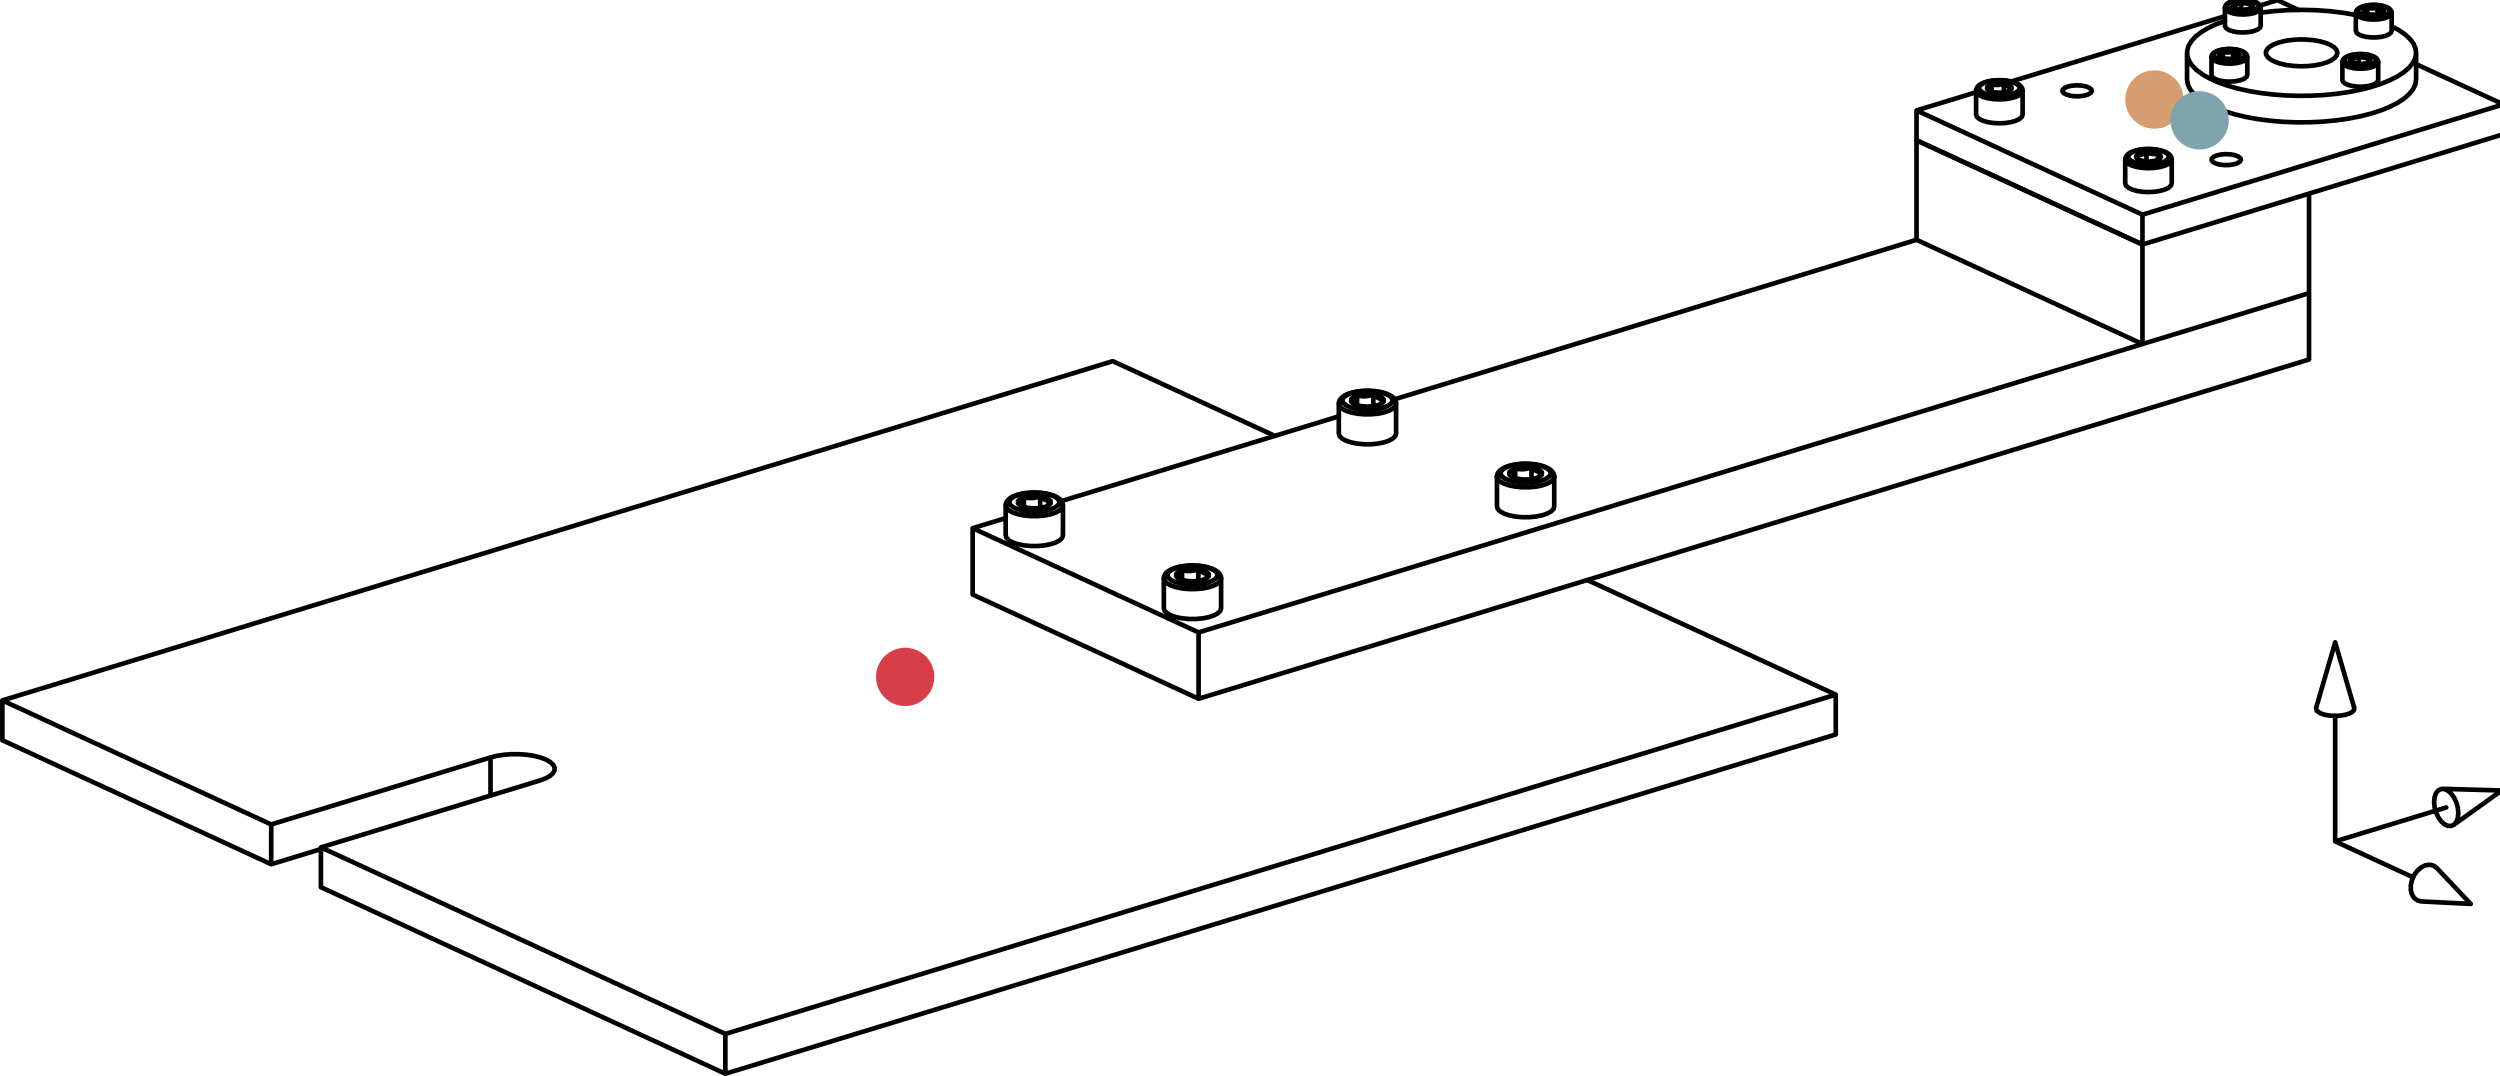 <?xml version="1.0" encoding="UTF-8" standalone="no"?>
<svg
   xmlns:dc="http://purl.org/dc/elements/1.1/"
   xmlns:cc="http://creativecommons.org/ns#"
   xmlns:rdf="http://www.w3.org/1999/02/22-rdf-syntax-ns#"
   xmlns:svg="http://www.w3.org/2000/svg"
   xmlns="http://www.w3.org/2000/svg"
   xmlns:sodipodi="http://sodipodi.sourceforge.net/DTD/sodipodi-0.dtd"
   xmlns:inkscape="http://www.inkscape.org/namespaces/inkscape"
   width="174.232mm"
   height="75mm"
   viewBox="0 0 174.232 75"
   version="1.1"
   id="svg8"
   inkscape:version="1.0 (4035a4fb49, 2020-05-01)"
   sodipodi:docname="Andromeda_Positions_Trimetric_coord.svg">
  <defs
     id="defs2" />
  <sodipodi:namedview
     id="base"
     pagecolor="#ffffff"
     bordercolor="#666666"
     borderopacity="1.0"
     inkscape:pageopacity="0.0"
     inkscape:pageshadow="2"
     inkscape:zoom="0.98994949"
     inkscape:cx="433.37346"
     inkscape:cy="2.0036044"
     inkscape:document-units="mm"
     inkscape:current-layer="g841"
     inkscape:document-rotation="0"
     showgrid="false"
     fit-margin-top="0"
     fit-margin-left="0"
     fit-margin-right="0"
     fit-margin-bottom="0"
     inkscape:window-width="1278"
     inkscape:window-height="1334"
     inkscape:window-x="1266"
     inkscape:window-y="27"
     inkscape:window-maximized="0" />
  <g
     inkscape:label="Ebene 1"
     inkscape:groupmode="layer"
     id="layer1"
     transform="translate(-23.803,-10.087)">
    <g
       transform="matrix(0.176,0,0,-0.176,23.169,87.498)"
       inkscape:label="A_group_trimetric"
       id="g841">
      <path
         id="path849"
         style="fill:#d69e70;fill-opacity:1;stroke:#d69e70;stroke-width:1.845;stroke-linecap:round;stroke-linejoin:miter;stroke-miterlimit:10;stroke-dasharray:none;stroke-opacity:1"
         d="m 867.331,399.936 c 0.277,5.864 -4.252,10.843 -10.116,11.12 -5.864,0.278 -10.843,-4.251 -11.12,-10.116 -0.278,-5.864 4.251,-10.843 10.116,-11.12 1.22,-0.058 2.441,0.095 3.608,0.452" />
      <rect
         style="fill:#d69e70;fill-opacity:1;stroke:#d69e70;stroke-width:1.509;stroke-dasharray:0, 16.6;stroke-opacity:1;paint-order:markers fill stroke"
         id="rect886"
         width="17.503"
         height="8.847"
         x="854.418"
         y="-400.579"
         transform="scale(1,-1)"
         ry="0.672" />
      <path
         id="path847"
         style="fill:#d69e70;stroke:#d69e70;stroke-width:1.843;stroke-linecap:round;stroke-linejoin:miter;stroke-miterlimit:10;stroke-dasharray:none;stroke-opacity:1;fill-opacity:1"
         d="m 859.819,390.272 c 1.556,0.475 2.983,1.302 4.169,2.416" />
      <path
         id="path843"
         style="fill:#d63f4a;fill-opacity:1;stroke:#d63f4a;stroke-width:1.843;stroke-linecap:round;stroke-linejoin:miter;stroke-miterlimit:10;stroke-dasharray:none;stroke-opacity:1"
         d="m 365.142,161.627 c 5.614,1.715 8.775,7.657 7.06,13.272 -1.715,5.614 -7.657,8.775 -13.272,7.06 -5.614,-1.715 -8.775,-7.657 -7.06,-13.272 1.715,-5.614 7.657,-8.775 13.272,-7.06" />
      <g
         id="g851">
        <path
           id="path853"
           style="fill:none;stroke:#000000;stroke-width:1.843;stroke-linecap:round;stroke-linejoin:miter;stroke-miterlimit:10;stroke-dasharray:none;stroke-opacity:1"
           d="m 928.284,106.663 30.827,-14.22 m -30.827,14.22 43.971,13.435 m -43.971,-13.435 v 49.694" />
      </g>
      <g
         id="g855">
        <path
           id="path857"
           style="fill:none;stroke:#000000;stroke-width:1.843;stroke-linecap:round;stroke-linejoin:miter;stroke-miterlimit:10;stroke-dasharray:none;stroke-opacity:1"
           d="m 994.884,398.5 v -11.823 m -142.907,-43.663 142.907,43.663 m -232.371,-2.393 v -39.41 m 0,39.41 89.464,-41.269 m 0,0 v -39.41 m -89.464,41.269 89.464,-41.269 m 0,39.41 65.957,20.152 m 0,0 v -39.41 m -65.957,-20.152 65.957,20.152 M 762.513,344.874 555.841,281.729 m -22.096,-6.751 -109.818,-33.553 m -22.096,-6.751 -13.075,-3.995 m 89.464,-41.269 439.713,134.346 m -529.177,-93.077 89.464,-41.269 m -89.464,41.269 v -26.273 m 89.464,-14.996 v -26.273 m -89.464,41.269 89.464,-41.269 m 439.713,160.619 v -26.273 M 478.221,163.137 917.934,297.484 m 44.453,-214.589 19.576,-0.993 m 0,0 -13.462,14.247 m -10e-5,1e-4 -1.27,0.913 -1.524,0.356 -1.656,-0.229 -1.655,-0.796 -1.52,-1.298 -1.262,-1.697 -0.903,-1.958 -0.471,-2.062 -10e-4,-1.999 0.469,-1.775 0.901,-1.409 1.261,-0.928 1.518,-0.373 m 12.868,30.327 18.987,13.593 m 0,0 -23.342,0.661 m -3.438,-5.166 0.194,1.894 0.567,1.561 0.894,1.102 1.148,0.554 1.309,-0.04 1.365,-0.629 1.309,-1.169 1.148,-1.613 0.894,-1.927 0.567,-2.084 0.194,-2.073 -0.194,-1.894 -0.567,-1.561 -0.894,-1.102 -1.148,-0.554 -1.309,0.039 -1.365,0.629 -1.309,1.169 -1.148,1.613 -0.894,1.927 -0.567,2.084 -0.194,2.073 m -31.626,37.209 -7.551,25.964 m 0,0 -7.551,-25.964 m 1.659,-2.109 1.587,-0.55 1.935,-0.36 2.126,-0.141 2.146,0.09 1.992,0.313 1.677,0.51 1.227,0.667 0.677,0.77 0.073,0.81 m -15.101,-1e-4 0.266,-1.117 1.393,-0.992" />
      </g>
      <g
         id="g859">
        <path
           id="path861"
           style="fill:none;stroke:#000000;stroke-width:1.843;stroke-linecap:round;stroke-linejoin:miter;stroke-miterlimit:10;stroke-dasharray:none;stroke-opacity:1"
           d="m 619.037,251.049 0.006,0.052 0.004,0.052 -0.017,0.309 -0.066,0.305 -0.091,0.293 -0.115,0.282 -0.147,0.276 -0.172,0.262 -0.207,0.263 -0.229,0.248 -0.272,0.253 -0.295,0.237 -0.341,0.239 -0.366,0.225 -0.404,0.219 -0.43,0.205 -0.454,0.192 -0.477,0.178 -0.493,0.164 -0.514,0.151 -0.528,0.137 -0.545,0.124 -0.556,0.11 -0.571,0.097 -0.58,0.084 -0.59,0.07 -0.597,0.057 -0.604,0.044 -0.608,0.03 -0.611,0.017 -0.612,0.003 -0.611,-0.01 -0.609,-0.024 -0.605,-0.037 -0.599,-0.05 -0.591,-0.063 -0.583,-0.077 -0.572,-0.089 -0.561,-0.103 -0.546,-0.115 -0.508,-0.122 -0.491,-0.133 -0.125,-0.036 -0.124,-0.037 m 0,0 -0.259,-0.082 -0.253,-0.085 -0.475,-0.174 -0.452,-0.187 -0.434,-0.203 -0.408,-0.216 -0.39,-0.235 -0.362,-0.251 -0.304,-0.243 -0.28,-0.259 -0.236,-0.256 -0.213,-0.272 -0.173,-0.267 -0.147,-0.282 -0.111,-0.279 -0.087,-0.29 -0.067,-0.321 -0.012,-0.325 0.003,-0.032 0.004,-0.032 m -39.954,17.11 v 11.823 m -22.677,0 v -11.823 m 22.677,-3e-4 -0.33,-1.019 -0.97,-0.96 -1.553,-0.845 -2.046,-0.68 -2.42,-0.477 -2.654,-0.246 h -2.733 l -2.654,0.246 -2.42,0.477 -2.046,0.68 -1.553,0.845 -0.969,0.96 -0.33,1.019 m 9.008,10.84 -1.952,0.438 -1.435,0.662 -0.746,0.806 m 10.595,-1.516 -1.986,-0.416 -2.245,-0.136 -2.233,0.161 m 8.794,2.687 -0.034,-0.854 -0.809,-0.798 -1.487,-0.645 m -1.801,4.203 1.952,-0.438 1.435,-0.662 0.745,-0.806 m -10.595,1.516 1.986,0.416 2.245,0.136 2.233,-0.161 m -8.794,-2.687 0.034,0.853 0.81,0.798 1.487,0.645 m -2.331,-2.296 0.253,-0.219 0.256,-0.21 0.129,-0.101 0.129,-0.099 0.129,-0.095 0.129,-0.092 0.259,-0.174 0.26,-0.159 0.261,-0.144 0.262,-0.129 0.34,-0.143 m 10.52,2.346 -0.286,-0.477 -0.289,-0.433 -0.146,-0.198 -0.146,-0.184 -0.147,-0.17 -0.148,-0.154 -0.037,-0.036 -0.037,-0.035 -0.037,-0.034 -0.037,-0.033 -0.074,-0.063 -0.074,-0.059 -0.147,-0.105 -0.146,-0.09 -0.299,-0.141 m -10.873,1.431 0.287,0.088 0.289,0.137 0.146,0.089 0.146,0.104 0.147,0.121 0.148,0.138 0.037,0.037 0.037,0.038 0.037,0.039 0.037,0.04 0.074,0.083 0.074,0.087 0.147,0.185 0.146,0.198 0.29,0.434 0.287,0.477 m 0,0 v -3.812 m 6.463,4.203 v -4.593 m 0,4.593 0.253,-0.219 0.256,-0.21 0.129,-0.101 0.129,-0.098 0.129,-0.095 0.129,-0.092 0.259,-0.174 0.26,-0.159 0.261,-0.144 0.262,-0.129 0.262,-0.113 0.263,-0.097 0.066,-0.022 0.066,-0.021 0.066,-0.02 0.066,-0.019 0.13,-0.034 0.13,-0.031 0.258,-0.051 0.255,-0.037 0.253,-0.025 0.251,-0.014 m -10.595,1.516 0.795,-0.146 0.802,-0.1 0.404,-0.03 0.406,-0.015 0.408,3e-4 0.411,0.016 0.103,0.007 0.103,0.008 0.103,0.009 0.103,0.01 0.206,0.023 0.205,0.026 0.408,0.064 0.406,0.079 0.804,0.197 0.796,0.243 m 8.997,-3.647 0.006,0.052 0.004,0.052 -0.017,0.309 -0.066,0.305 -0.091,0.293 -0.115,0.282 -0.147,0.276 -0.172,0.262 -0.207,0.263 -0.229,0.248 -0.272,0.253 -0.295,0.237 -0.341,0.239 -0.366,0.225 -0.404,0.219 -0.43,0.205 -0.454,0.191 -0.477,0.178 -0.493,0.164 -0.514,0.151 -0.528,0.137 -0.545,0.124 -0.556,0.11 -0.571,0.097 -0.58,0.084 -0.59,0.07 -0.597,0.057 -0.604,0.044 -0.608,0.03 -0.611,0.017 -0.612,0.003 -0.611,-0.01 -0.609,-0.024 -0.605,-0.037 -0.599,-0.05 -0.591,-0.063 -0.583,-0.077 -0.572,-0.089 -0.561,-0.103 -0.546,-0.115 -0.508,-0.122 -0.491,-0.133 -0.125,-0.036 -0.124,-0.037 m 0,0 -0.259,-0.082 -0.253,-0.085 -0.475,-0.174 -0.452,-0.187 -0.434,-0.203 -0.408,-0.216 -0.39,-0.235 -0.362,-0.251 -0.304,-0.243 -0.28,-0.259 -0.236,-0.256 -0.213,-0.272 -0.173,-0.267 -0.147,-0.282 -0.111,-0.279 -0.087,-0.29 -0.067,-0.321 -0.012,-0.325 0.003,-0.032 0.004,-0.032 m 359.714,137.359 -0.004,0.175 -0.023,0.171 -0.065,0.23 -0.097,0.219 -0.124,0.211 -0.146,0.197 -0.182,0.199 -0.204,0.185 -0.248,0.189 -0.272,0.175 -0.314,0.172 -0.339,0.159 -0.364,0.146 -0.387,0.134 -0.403,0.119 -0.422,0.107 -0.434,0.093 -0.449,0.08 -0.458,0.066 -0.469,0.053 -0.475,0.04 -0.481,0.026 -0.483,0.013 -0.484,-4e-4 -0.483,-0.014 -0.479,-0.027 -0.474,-0.041 -0.465,-0.054 -0.456,-0.067 -0.443,-0.08 -0.431,-0.093 -0.414,-0.105 -0.399,-0.118 -0.379,-0.131 -0.362,-0.145 -0.338,-0.158 -0.32,-0.174 -0.293,-0.189 -0.244,-0.188 -0.22,-0.203 -0.178,-0.2 -0.153,-0.215 -0.115,-0.211 -0.092,-0.224 -0.065,-0.225 -0.022,-0.23 0.003,-0.05 0.005,-0.05 m 14.162,-7.094 v 7.094 m -14.173,0 v -7.094 m 11.56,-2.063 -1.969,-0.425 -2.227,-0.17 -2.255,0.104 -2.052,0.366 -1.638,0.591 -1.055,0.755 -0.364,0.842 m 14.173,-10e-5 -0.308,-0.776 -0.897,-0.708 -1.408,-0.579 m -3.016,11.381 1.716,-0.466 0.866,-0.726 m -6.622,0.947 1.933,0.325 2.107,-0.081 m -5.496,-1.679 0.216,0.791 1.241,0.644 m 1.126,-2.627 -1.716,0.466 -0.866,0.726 m 6.622,-0.947 -1.933,-0.325 -2.107,0.081 m 5.496,1.679 -0.216,-0.791 -1.241,-0.644 m -5.118,-0.031 -0.213,0.09 -0.164,0.081 -0.164,0.091 -0.041,0.024 -0.041,0.025 -0.041,0.025 -0.041,0.026 -0.082,0.054 -0.081,0.056 -0.32,0.241 -0.315,0.266 m 8.079,0.488 -0.179,-0.298 -0.181,-0.271 -0.091,-0.124 -0.092,-0.115 -0.092,-0.106 -0.093,-0.097 -0.046,-0.045 -0.046,-0.042 -0.046,-0.039 -0.046,-0.037 -0.092,-0.066 -0.091,-0.056 -0.187,-0.088 m -6.796,0.894 0.179,0.055 0.181,0.085 0.091,0.056 0.092,0.065 0.092,0.075 0.092,0.086 0.047,0.047 0.046,0.05 0.046,0.052 0.046,0.054 0.092,0.116 0.091,0.124 0.181,0.271 0.179,0.298 m 0,0 v -2.383 m 4.04,2.627 v -2.871 m 2.583,1.679 -0.158,0.009 -0.16,0.016 -0.161,0.024 -0.162,0.032 -0.162,0.041 -0.163,0.05 -0.163,0.06 -0.164,0.07 -0.164,0.081 -0.165,0.091 -0.041,0.024 -0.041,0.025 -0.041,0.025 -0.041,0.026 -0.081,0.054 -0.081,0.056 -0.321,0.241 -0.315,0.266 m -4.04,-0.244 0.497,-0.091 0.501,-0.062 0.252,-0.019 0.254,-0.01 0.255,2e-4 0.257,0.01 0.129,0.009 0.129,0.012 0.129,0.014 0.128,0.017 0.255,0.04 0.254,0.049 0.503,0.123 0.497,0.152 m 57.472,-11.315 v 7.094 m -14.173,0 v -7.094 m 14.173,-2e-4 -0.287,-0.75 -0.838,-0.689 -1.321,-0.572 -1.697,-0.409 -1.935,-0.213 h -2.017 l -1.935,0.213 -1.697,0.409 -1.321,0.572 -0.838,0.689 -0.287,0.75 m 3.263,8.429 1.241,0.644 1.933,0.325 m -2.523,-2.486 -0.866,0.726 0.216,0.791 m 4.473,-2.063 -2.107,0.081 -1.716,0.466 m 6.997,0.423 -1.241,-0.644 -1.933,-0.325 m 2.523,2.486 0.866,-0.726 -0.216,-0.791 m -4.473,2.063 2.107,-0.081 1.716,-0.466 m -5.953,-2.099 -0.394,0.16 m 6.997,0.423 -0.195,-0.123 -0.197,-0.118 -0.198,-0.111 -0.199,-0.103 -0.227,-0.107 m -5.982,0.14 -0.08,0.065 -0.081,0.095 -0.041,0.061 -0.041,0.07 -0.041,0.081 -0.041,0.091 -0.021,0.05 -0.021,0.052 -0.021,0.055 -0.021,0.057 -0.041,0.121 -0.041,0.129 -0.081,0.281 -0.08,0.308 m 6.997,0.423 v -1.887 m 0,1.887 0.08,-0.308 0.081,-0.281 0.041,-0.129 0.041,-0.12 0.041,-0.111 0.041,-0.102 0.021,-0.047 0.021,-0.045 0.021,-0.042 0.021,-0.039 0.041,-0.071 0.041,-0.061 0.081,-0.096 0.08,-0.065 m -4.473,2.063 0.47,-0.189 0.474,-0.161 0.239,-0.068 0.24,-0.059 0.241,-0.05 0.243,-0.04 0.122,-0.016 0.122,-0.014 0.122,-0.011 0.121,-0.009 0.241,-0.01 0.24,-3e-4 0.476,0.025 0.471,0.054 m -3.823,0.547 v -3.033 m 0,3.033 -0.195,-0.123 -0.197,-0.118 -0.198,-0.111 -0.199,-0.103 -0.199,-0.095 -0.2,-0.086 -0.2,-0.076 -0.201,-0.066 -0.202,-0.057 -0.202,-0.046 -0.051,-0.01 -0.051,-0.01 -0.05,-0.009 -0.05,-0.008 -0.1,-0.015 -0.1,-0.012 -0.394,-0.028 -0.387,0.002 m 10.896,-1.337 0.007,0.06 0.003,0.06 -0.027,0.24 -0.072,0.234 -0.096,0.221 -0.117,0.208 -0.149,0.205 -0.172,0.191 -0.212,0.195 -0.234,0.18 -0.28,0.182 -0.304,0.169 -0.111,0.056 -0.114,0.054 m 0,0 -0.179,0.079 -0.185,0.076 -0.377,0.138 -0.399,0.125 -0.413,0.111 -0.431,0.098 -0.442,0.085 -0.456,0.072 -0.464,0.058 -0.474,0.045 -0.478,0.031 -0.483,0.018 -0.484,0.005 -0.484,-0.009 -0.481,-0.022 -0.476,-0.035 -0.469,-0.049 -0.459,-0.062 -0.449,-0.075 -0.435,-0.087 -0.422,-0.101 -0.404,-0.113 -0.388,-0.126 -0.366,-0.139 -0.349,-0.154 -0.325,-0.167 -0.306,-0.185 -0.278,-0.201 -0.222,-0.193 -0.198,-0.208 -0.156,-0.203 -0.132,-0.218 -0.098,-0.216 -0.069,-0.226 -0.033,-0.202 -0.009,-0.208 M 424.51,227.846 v 11.823 m -22.677,0 v -11.823 m 22.677,-4e-4 -0.33,-1.019 -0.969,-0.96 -1.553,-0.844 -2.046,-0.68 -2.42,-0.477 -2.654,-0.245 h -2.733 l -2.654,0.246 -2.42,0.477 -2.046,0.68 -1.553,0.845 -0.969,0.96 -0.33,1.019 m 9.008,10.84 -1.952,0.438 -1.435,0.662 -0.746,0.806 m 10.595,-1.516 -1.986,-0.416 -2.245,-0.136 -2.233,0.161 m 8.794,2.687 -0.034,-0.853 -0.81,-0.798 -1.487,-0.645 m -1.801,4.203 1.952,-0.438 1.435,-0.662 0.746,-0.806 m -10.595,1.516 1.986,0.416 2.245,0.136 2.233,-0.161 m -8.794,-2.687 0.034,0.853 0.809,0.798 1.487,0.645 m -2.331,-2.296 0.253,-0.219 0.256,-0.21 0.129,-0.101 0.129,-0.098 0.129,-0.095 0.129,-0.092 0.259,-0.174 0.26,-0.159 0.261,-0.144 0.262,-0.129 0.34,-0.143 m 10.52,2.346 -0.287,-0.477 -0.289,-0.433 -0.146,-0.198 -0.146,-0.184 -0.147,-0.17 -0.148,-0.154 -0.037,-0.036 -0.037,-0.035 -0.037,-0.034 -0.037,-0.033 -0.074,-0.063 -0.074,-0.059 -0.147,-0.105 -0.146,-0.09 -0.299,-0.141 m -10.873,1.431 0.287,0.088 0.289,0.137 0.146,0.089 0.146,0.104 0.147,0.121 0.148,0.138 0.037,0.037 0.037,0.038 0.037,0.039 0.037,0.04 0.074,0.083 0.074,0.087 0.147,0.185 0.146,0.199 0.29,0.434 0.287,0.477 m 0,0 v -3.812 m 6.463,4.203 v -4.593 m 0,4.593 0.253,-0.219 0.256,-0.21 0.129,-0.102 0.129,-0.098 0.129,-0.095 0.129,-0.092 0.259,-0.174 0.26,-0.159 0.261,-0.144 0.262,-0.129 0.262,-0.113 0.263,-0.097 0.066,-0.022 0.066,-0.021 0.066,-0.02 0.065,-0.019 0.13,-0.035 0.13,-0.031 0.258,-0.051 0.255,-0.037 0.253,-0.025 0.251,-0.014 m -10.595,1.516 0.795,-0.146 0.802,-0.1 0.404,-0.03 0.406,-0.015 0.408,2e-4 0.411,0.016 0.103,0.007 0.103,0.008 0.103,0.009 0.103,0.01 0.206,0.022 0.205,0.026 0.408,0.064 0.406,0.079 0.804,0.197 0.796,0.243 m 8.997,-3.647 0.006,0.052 0.004,0.052 -0.017,0.309 -0.066,0.305 -0.09,0.293 -0.115,0.282 -0.147,0.276 -0.172,0.262 -0.207,0.263 -0.229,0.248 -0.272,0.253 -0.295,0.237 -0.341,0.239 -0.366,0.225 -0.405,0.219 -0.43,0.205 -0.454,0.191 -0.477,0.178 -0.493,0.164 -0.515,0.151 -0.528,0.137 -0.545,0.124 -0.556,0.11 -0.571,0.097 -0.58,0.084 -0.591,0.07 -0.597,0.057 -0.604,0.044 -0.608,0.03 -0.611,0.017 -0.612,0.003 -0.611,-0.01 -0.609,-0.024 -0.605,-0.037 -0.599,-0.05 -0.591,-0.063 -0.583,-0.077 -0.572,-0.089 -0.561,-0.103 -0.546,-0.115 -0.508,-0.122 -0.491,-0.133 -0.125,-0.036 -0.124,-0.037 m 0,0 -0.259,-0.082 -0.253,-0.085 -0.475,-0.174 -0.452,-0.187 -0.434,-0.203 -0.408,-0.216 -0.39,-0.235 -0.362,-0.251 -0.304,-0.243 -0.28,-0.259 -0.236,-0.256 -0.213,-0.272 -0.173,-0.267 -0.147,-0.281 -0.111,-0.279 -0.087,-0.29 -0.067,-0.321 -0.012,-0.325 0.003,-0.032 0.004,-0.031 m 496.957,197.098 0.003,0.025 0.002,0.025 -0.017,0.241 -0.065,0.236 -0.089,0.223 -0.11,0.21 -0.142,0.206 -0.165,0.192 -0.203,0.196 -0.225,0.181 -0.271,0.184 -0.295,0.171 -0.333,0.164 -0.358,0.151 -0.378,0.137 -0.4,0.125 -0.414,0.11 -0.432,0.098 -0.443,0.084 -0.457,0.071 -0.465,0.058 -0.474,0.044 -0.479,0.031 -0.483,0.018 -0.484,0.004 -0.483,-0.009 -0.481,-0.023 -0.476,-0.036 -0.469,-0.049 -0.459,-0.062 -0.449,-0.075 -0.434,-0.088 -0.421,-0.101 -0.403,-0.114 -0.387,-0.127 -0.365,-0.139 -0.348,-0.154 -0.324,-0.167 -0.304,-0.185 -0.277,-0.202 -0.221,-0.193 -0.196,-0.208 -0.154,-0.203 -0.13,-0.218 -0.097,-0.216 -0.067,-0.227 -0.028,-0.193 -0.004,-0.198 m 14.16,-7.096 v 7.094 m -14.173,0 v -7.094 m 1.59,-1.679 -1.181,0.788 -0.409,0.891 m 14.173,-2e-4 -0.332,-0.805 -0.965,-0.729 -1.507,-0.586 -1.909,-0.387 -2.131,-0.152 -2.154,0.097 -1.975,0.337 -1.611,0.545 m 9.32,9.014 -1.241,-0.644 -1.933,-0.325 m 2.523,2.486 0.866,-0.726 -0.216,-0.791 m -4.473,2.063 2.107,-0.081 1.716,-0.466 m -6.997,-0.423 1.241,0.644 1.933,0.325 m -2.523,-2.486 -0.866,0.726 0.216,0.791 m 4.473,-2.063 -2.107,0.081 -1.716,0.466 m 0.394,-0.16 -0.394,0.16 m 5.972,-0.145 0.044,0.02 0.1,0.047 0.1,0.049 0.394,0.213 0.388,0.239 m -6.997,-0.423 -0.08,0.065 -0.081,0.096 -0.041,0.061 -0.041,0.07 -0.041,0.081 -0.041,0.091 -0.021,0.05 -0.021,0.052 -0.021,0.055 -0.021,0.057 -0.041,0.121 -0.041,0.129 -0.081,0.281 -0.08,0.308 m 6.997,0.423 0.08,-0.308 0.081,-0.281 0.041,-0.129 0.041,-0.12 0.041,-0.111 0.041,-0.102 0.021,-0.047 0.021,-0.045 0.021,-0.042 0.021,-0.039 0.041,-0.071 0.041,-0.061 0.081,-0.096 0.08,-0.065 m -0.65,1.516 v -1.867 m -3.823,2.414 0.47,-0.189 0.474,-0.16 0.239,-0.068 0.24,-0.059 0.242,-0.05 0.243,-0.04 0.122,-0.016 0.122,-0.014 0.122,-0.011 0.121,-0.009 0.241,-0.01 0.24,-4e-4 0.476,0.025 0.471,0.054 m -3.823,0.547 v -3.033 m -3.173,2.063 0.195,-0.005 0.197,0.002 0.198,0.01 0.199,0.018 0.199,0.027 0.2,0.036 0.2,0.046 0.201,0.056 0.201,0.067 0.202,0.077 0.051,0.021 0.051,0.021 0.05,0.022 0.05,0.022 0.1,0.047 0.1,0.049 0.394,0.213 0.388,0.239 M 762.515,396.104 v -11.823 m 0,11.823 89.464,-41.269 m 0,0 v -11.823 m -89.464,41.269 89.464,-41.269 m 53.443,96.754 -6.893,-2.106 m -13.9,-4.247 -84.621,-25.854 m -13.907,-4.249 -23.586,-7.206 m 232.371,2.393 -34.556,15.94 m -46.558,21.477 -8.351,3.852 m -53.443,-84.932 142.907,43.663 m -172.462,7.061 -1.265,-0.539 -0.73,-0.664 -0.117,-0.717 0.51,-0.692 1.081,-0.593 1.535,-0.429 1.822,-0.218 1.913,0.016 1.795,0.248 1.484,0.453 1.011,0.61 0.429,0.7 -0.199,0.714 -0.806,0.651 -1.326,0.518 -1.702,0.328 -1.893,0.103 -1.879,-0.134 -1.662,-0.355 m 59.046,-27.238 -1.265,-0.539 -0.73,-0.664 -0.117,-0.717 0.51,-0.692 1.081,-0.593 1.535,-0.429 1.822,-0.218 1.913,0.016 1.795,0.248 1.484,0.453 1.011,0.61 0.429,0.7 -0.199,0.714 -0.806,0.651 -1.326,0.518 -1.702,0.328 -1.893,0.103 -1.88,-0.134 -1.662,-0.355" />
      </g>
      <g
         id="g863">
        <path
           id="path865"
           style="fill:none;stroke:#000000;stroke-width:1.843;stroke-linecap:round;stroke-linejoin:miter;stroke-miterlimit:10;stroke-dasharray:none;stroke-opacity:1"
           d="M 197.839,139.901 V 124.808 m 606.684,279.108 -0.318,-0.895 -0.924,-0.833 -1.467,-0.715 -1.91,-0.548 -2.223,-0.344 -2.384,-0.117 -2.383,0.119 -2.22,0.347 -1.906,0.55 -1.461,0.717 -0.918,0.834 -0.311,0.895 m 4.113,3.4 -1.501,-0.604 -1.012,-0.733 -0.447,-0.809 0.15,-0.824 0.737,-0.778 1.269,-0.675 1.707,-0.521 2.018,-0.329 2.18,-0.112 2.18,0.113 2.018,0.329 1.706,0.521 1.268,0.675 0.736,0.778 0.15,0.824 -0.448,0.809 -1.012,0.733 -1.502,0.604 -1.88,0.429 -2.119,0.223 -2.2,-2e-4 -2.118,-0.223 -1.88,-0.429 m 160.432,27.395 -0.346,-0.82 -1.002,-0.74 -1.562,-0.588 -1.968,-0.379 -2.184,-0.132 -2.186,0.127 -1.976,0.374 -1.573,0.584 -1.016,0.738 -0.361,0.819 m 3.15,2.623 -1.302,-0.545 -0.789,-0.67 -0.199,-0.729 0.41,-0.716 0.98,-0.633 1.453,-0.489 1.784,-0.296 1.941,-0.075 1.907,0.154 1.687,0.368 1.302,0.545 0.789,0.67 0.199,0.729 -0.41,0.716 -0.98,0.633 -1.453,0.489 -1.784,0.296 -1.941,0.075 -1.907,-0.154 -1.687,-0.368 m -452.487,-226.565 -0.341,-1.014 -0.976,-0.955 -1.554,-0.84 -2.042,-0.676 -2.413,-0.474 -2.645,-0.244 -2.724,-5e-4 -2.646,0.243 -2.415,0.473 -2.044,0.676 -1.556,0.839 -0.978,0.954 -0.344,1.014 m 5.076,4.229 -1.66,-0.647 -1.199,-0.777 -0.669,-0.862 -0.1,-0.897 0.475,-0.88 1.022,-0.812 1.51,-0.697 1.91,-0.54 2.199,-0.353 2.36,-0.145 2.384,0.071 2.27,0.283 2.023,0.479 1.66,0.647 1.199,0.777 0.669,0.862 0.1,0.897 -0.475,0.88 -1.022,0.812 -1.51,0.696 -1.91,0.54 -2.199,0.353 -2.36,0.145 -2.384,-0.071 -2.27,-0.283 -2.023,-0.479 m 394.037,161.697 -0.316,-0.895 -0.922,-0.834 -1.466,-0.716 -1.909,-0.549 -2.223,-0.345 -2.385,-0.117 -2.384,0.119 -2.221,0.346 -1.907,0.55 -1.462,0.717 -0.918,0.834 -0.312,0.895 m 15.479,2.963 -1.608,0.564 -1.954,0.38 -2.154,0.168 -2.195,-0.057 -2.073,-0.277 -1.797,-0.476 -1.388,-0.641 -0.876,-0.758 -0.299,-0.818 0.3,-0.818 0.877,-0.757 1.389,-0.641 1.798,-0.476 2.073,-0.277 2.195,-0.056 2.154,0.168 1.953,0.38 1.608,0.564 1.143,0.706 0.593,0.795 -3e-4,0.826 -0.594,0.795 -1.143,0.706 m -241.576,-128.586 -0.341,-1.015 -0.976,-0.955 -1.554,-0.84 -2.043,-0.676 -2.413,-0.474 -2.645,-0.244 -2.724,-5e-4 -2.645,0.243 -2.415,0.473 -2.044,0.676 -1.556,0.839 -0.978,0.954 -0.344,1.014 m 5.076,4.229 -1.66,-0.647 -1.199,-0.777 -0.669,-0.862 -0.1,-0.897 0.475,-0.88 1.022,-0.812 1.51,-0.696 1.91,-0.54 2.199,-0.353 2.36,-0.145 2.384,0.071 2.27,0.283 2.023,0.479 1.659,0.647 1.199,0.777 0.669,0.862 0.1,0.897 -0.475,0.88 -1.022,0.812 -1.51,0.697 -1.91,0.54 -2.199,0.353 -2.36,0.145 -2.384,-0.071 -2.27,-0.283 -2.023,-0.479 m -45.024,24.664 -0.341,-1.014 -0.976,-0.955 -1.554,-0.84 -2.042,-0.676 -2.413,-0.474 -2.645,-0.244 -2.724,-6e-4 -2.645,0.243 -2.415,0.473 -2.044,0.676 -1.556,0.839 -0.978,0.954 -0.344,1.014 m 5.076,4.229 -1.659,-0.647 -1.199,-0.777 -0.669,-0.862 -0.1,-0.897 0.475,-0.88 1.022,-0.812 1.51,-0.697 1.91,-0.54 2.199,-0.353 2.36,-0.145 2.384,0.071 2.27,0.283 2.023,0.479 1.66,0.647 1.199,0.777 0.669,0.862 0.1,0.897 -0.475,0.88 -1.022,0.812 -1.51,0.696 -1.91,0.54 -2.199,0.353 -2.36,0.145 -2.384,-0.071 -2.27,-0.283 -2.023,-0.479 m 352.046,131.016 -1.969,-0.425 -2.227,-0.17 -2.255,0.104 -2.052,0.366 -1.638,0.591 -1.055,0.755 -0.364,0.842 m 14.173,0.019 -0.298,-0.783 -0.897,-0.715 -1.418,-0.585 m -0.537,1.036 1.302,0.545 0.789,0.67 0.199,0.729 -0.41,0.716 -0.98,0.633 -1.453,0.489 -1.784,0.296 -1.941,0.075 -1.907,-0.154 -1.687,-0.368 -1.302,-0.545 -0.789,-0.67 -0.199,-0.729 0.41,-0.716 0.98,-0.633 1.453,-0.489 1.784,-0.296 1.941,-0.075 1.907,0.154 1.687,0.368 m 54.992,-0.971 -0.288,-0.749 -0.838,-0.688 -1.321,-0.572 -1.696,-0.409 -1.934,-0.213 -2.016,-2e-4 -1.935,0.213 -1.697,0.409 -1.321,0.572 -0.839,0.688 -0.289,0.749 m 11.924,2.269 -1.453,0.489 -1.784,0.296 -1.941,0.075 -1.907,-0.154 -1.687,-0.368 -1.302,-0.546 -0.789,-0.67 -0.199,-0.729 0.41,-0.716 0.98,-0.633 1.453,-0.489 1.784,-0.296 1.941,-0.075 1.907,0.154 1.687,0.368 1.302,0.545 0.789,0.67 0.199,0.729 -0.41,0.716 -0.98,0.633 m -518.564,-177.876 -0.341,-1.014 -0.976,-0.955 -1.554,-0.84 -2.042,-0.676 -2.413,-0.474 -2.645,-0.244 -2.724,-5e-4 -2.646,0.243 -2.415,0.473 -2.044,0.676 -1.556,0.839 -0.978,0.954 -0.344,1.014 m 5.076,4.229 -1.66,-0.647 -1.199,-0.777 -0.669,-0.862 -0.1,-0.897 0.475,-0.88 1.022,-0.812 1.51,-0.696 1.91,-0.541 2.199,-0.353 2.36,-0.145 2.384,0.071 2.27,0.283 2.023,0.479 1.66,0.647 1.199,0.777 0.669,0.862 0.1,0.897 -0.475,0.88 -1.022,0.812 -1.51,0.696 -1.91,0.541 -2.199,0.353 -2.36,0.145 -2.384,-0.071 -2.27,-0.283 -2.023,-0.479 m 479.311,191.167 -1.181,0.789 -0.409,0.892 m 14.173,10e-4 -0.33,-0.805 -0.964,-0.73 -1.507,-0.586 -1.909,-0.388 -2.132,-0.153 -2.155,0.097 -1.976,0.337 -1.611,0.546 m 0.659,0.99 1.453,-0.489 1.784,-0.296 1.941,-0.075 1.907,0.154 1.687,0.368 1.302,0.546 0.789,0.67 0.199,0.729 -0.41,0.716 -0.98,0.633 -1.453,0.489 -1.784,0.296 -1.941,0.075 -1.907,-0.154 -1.687,-0.368 -1.302,-0.545 -0.789,-0.67 -0.199,-0.729 0.41,-0.716 0.98,-0.633" />
      </g>
      <g
         id="g867">
        <path
           id="path869"
           style="fill:none;stroke:#000000;stroke-width:1.843;stroke-linecap:round;stroke-linejoin:miter;stroke-miterlimit:10;stroke-dasharray:none;stroke-opacity:1"
           d="M 444.246,296.824 4.533,162.478 m 725.998,2.285 -98.415,45.398 m -123.72,57.071 -64.15,29.592 M 290.819,30.416 730.532,164.762 M 130.678,104.288 290.819,30.416 M 217.521,130.821 130.678,104.288 m 67.161,35.613 2.548,0.634 2.828,0.435 3,0.219 3.056,-0.005 2.995,-0.228 2.819,-0.443 2.534,-0.641 2.152,-0.815 1.688,-0.957 1.158,-1.062 0.584,-1.126 -0.013,-1.147 -0.609,-1.125 -1.181,-1.058 -1.708,-0.951 -2.17,-0.808 M 110.996,113.367 197.839,139.901 M 4.533,162.478 110.996,113.367 M 290.819,30.416 V 14.652 M 130.678,88.524 290.819,14.652 M 130.678,88.524 v 15.764 m 599.854,60.474 V 148.999 M 290.819,14.652 730.532,148.999 M 110.996,97.603 v 15.764 m 0,-15.764 19.682,6.014 M 4.533,162.478 v -15.764 m 0,0 106.462,-49.11 m 693.528,296.861 v 9.458 m -18.425,0 v -9.458 m 18.425,-2e-4 -0.314,-0.895 -0.92,-0.834 -1.464,-0.716 -1.908,-0.55 -2.222,-0.345 -2.384,-0.118 -2.384,0.118 -2.222,0.345 -1.908,0.55 -1.464,0.716 -0.92,0.834 -0.314,0.895 m 7.464,8.787 -1.464,0.328 -1.076,0.496 -0.559,0.605 m 7.947,-1.137 -1.489,-0.312 -1.683,-0.102 -1.675,0.121 m 6.596,2.015 -0.026,-0.64 -0.607,-0.598 -1.115,-0.484 m -1.351,3.152 1.464,-0.328 1.076,-0.496 0.559,-0.605 m -7.947,1.137 1.489,0.312 1.683,0.102 1.675,-0.121 m -6.596,-2.015 0.026,0.64 0.607,0.598 1.115,0.484 m -1.748,-1.722 0.19,-0.164 0.192,-0.158 0.097,-0.076 0.097,-0.074 0.097,-0.071 0.097,-0.069 0.194,-0.13 0.195,-0.12 0.196,-0.108 0.196,-0.097 0.255,-0.107 m 7.89,1.76 -0.215,-0.357 -0.217,-0.325 -0.109,-0.148 -0.11,-0.138 -0.111,-0.127 -0.111,-0.116 -0.056,-0.054 -0.056,-0.05 -0.056,-0.047 -0.056,-0.044 -0.11,-0.079 -0.11,-0.067 -0.225,-0.105 m -8.155,1.073 0.215,0.066 0.217,0.102 0.109,0.067 0.11,0.078 0.111,0.09 0.111,0.103 0.056,0.057 0.056,0.059 0.056,0.062 0.056,0.065 0.11,0.139 0.11,0.149 0.217,0.326 0.215,0.358 m 0,0 v -2.859 m 4.848,3.152 v -3.445 m 0,3.445 0.19,-0.164 0.192,-0.158 0.097,-0.076 0.097,-0.074 0.097,-0.071 0.097,-0.069 0.194,-0.13 0.195,-0.119 0.196,-0.108 0.196,-0.097 0.197,-0.085 0.197,-0.073 0.049,-0.016 0.049,-0.015 0.049,-0.015 0.049,-0.014 0.098,-0.026 0.097,-0.023 0.385,-0.066 0.378,-0.03 m -7.947,1.137 0.596,-0.11 0.601,-0.075 0.303,-0.022 0.304,-0.011 0.306,2e-4 0.308,0.012 0.155,0.011 0.155,0.014 0.154,0.017 0.154,0.02 0.306,0.048 0.304,0.059 0.603,0.148 0.597,0.182 m 7.449,-2.784 0.002,0.194 -0.017,0.191 -0.059,0.269 -0.093,0.26 -0.121,0.25 -0.144,0.236 -0.178,0.236 -0.2,0.221 -0.242,0.226 -0.264,0.211 -0.31,0.213 -0.335,0.199 -0.372,0.192 -0.398,0.179 -0.419,0.165 -0.442,0.152 -0.458,0.138 -0.477,0.125 -0.489,0.111 -0.505,0.098 -0.515,0.085 -0.527,0.071 -0.534,0.058 -0.542,0.045 -0.547,0.031 -0.55,0.018 -0.552,0.004 -0.551,-0.009 -0.549,-0.022 -0.544,-0.036 -0.538,-0.049 -0.53,-0.062 -0.521,-0.075 -0.508,-0.088 -0.497,-0.101 -0.48,-0.114 -0.313,-0.084 -0.305,-0.089 m 0,0 -0.233,-0.074 -0.227,-0.077 -0.424,-0.159 -0.401,-0.172 -0.383,-0.188 -0.357,-0.201 -0.337,-0.221 -0.309,-0.238 -0.246,-0.223 -0.222,-0.239 -0.18,-0.234 -0.154,-0.25 -0.118,-0.246 -0.094,-0.258 -0.067,-0.258 -0.025,-0.264 0.003,-0.064 0.006,-0.064 m 112.695,30.875 5.304,0.623 5.467,0.375 5.548,0.121 5.546,-0.135 5.461,-0.388 5.293,-0.636 5.046,-0.875 m 14.172,-4.476 2.938,-1.581 2.443,-1.696 1.917,-1.789 1.366,-1.859 0.798,-1.905 0.219,-1.926 -0.363,-1.923 -0.939,-1.895 -1.504,-1.843 -2.05,-1.768 -2.569,-1.669 -3.055,-1.55 -3.502,-1.41 -3.904,-1.252 -4.257,-1.079 -4.554,-0.891 -4.793,-0.692 -4.971,-0.484 -5.085,-0.27 -5.134,-0.053 -5.117,0.166 -5.034,0.382 -4.887,0.593 -4.677,0.796 -4.407,0.99 -4.081,1.171 -3.702,1.336 -3.276,1.485 -2.808,1.614 -2.304,1.723 -1.77,1.81 -1.214,1.873 -0.642,1.913 -0.062,1.928 0.519,1.918 1.094,1.884 1.654,1.825 2.193,1.743 2.704,1.639 3.18,1.514 3.616,1.369 m 21.404,-8.526 2.396,0.592 2.664,0.398 2.823,0.189 2.867,-0.028 2.793,-0.244 2.605,-0.45 2.31,-0.638 1.921,-0.799 1.452,-0.928 0.925,-1.019 0.36,-1.068 -0.221,-1.073 -0.791,-1.035 -1.33,-0.954 -1.814,-0.834 -2.224,-0.68 -2.543,-0.497 -2.758,-0.295 -2.86,-0.081 -2.844,0.137 -2.713,0.349 -2.47,0.547 -2.126,0.723 -1.695,0.868 -1.195,0.979 -0.646,1.049 -0.07,1.076 0.508,1.06 1.066,0.999 1.58,0.898 2.03,0.761 m 54.301,-14.636 v 10.509 m -90.709,0 v -10.509 m 90.709,-10e-4 -0.301,-1.957 -0.898,-1.931 -1.483,-1.879 -2.049,-1.803 -2.587,-1.703 -3.091,-1.58 -3.554,-1.436 -3.971,-1.273 -4.334,-1.093 -4.64,-0.899 -4.884,-0.693 -5.064,-0.477 -5.177,-0.256 -5.221,-0.031 -5.196,0.195 -5.101,0.418 -4.94,0.635 -4.713,0.844 -4.423,1.042 -4.075,1.226 m -12.279,6.838 -1.508,1.894 -0.913,1.947 -0.306,1.974 m 81.022,19.242 v 7.094 m -14.173,0 v -7.094 m 14.173,-2e-4 -0.287,-0.75 -0.838,-0.689 -1.321,-0.572 -1.697,-0.409 -1.935,-0.213 h -2.017 l -1.935,0.213 -1.697,0.409 -1.321,0.572 -0.838,0.689 -0.287,0.75 m 5.63,6.447 -1.716,0.466 -0.866,0.726 m 6.622,-0.947 -1.933,-0.325 -2.107,0.081 m 5.496,1.679 -0.216,-0.791 -1.241,-0.644 m -1.126,2.627 1.716,-0.466 0.866,-0.726 m -6.622,0.947 1.933,0.325 2.107,-0.081 m -5.496,-1.679 0.216,0.791 1.241,0.644 m -1.457,-1.435 0.158,-0.137 0.16,-0.132 0.161,-0.125 0.162,-0.117 0.162,-0.109 0.162,-0.1 0.163,-0.09 0.164,-0.081 0.212,-0.089 m 6.575,1.466 -0.179,-0.298 -0.181,-0.271 -0.091,-0.124 -0.092,-0.115 -0.092,-0.106 -0.092,-0.097 -0.047,-0.045 -0.046,-0.042 -0.046,-0.039 -0.046,-0.037 -0.092,-0.066 -0.091,-0.056 -0.187,-0.088 m -6.796,0.894 0.179,0.055 0.181,0.085 0.091,0.056 0.092,0.065 0.092,0.075 0.093,0.086 0.046,0.047 0.046,0.05 0.046,0.052 0.046,0.054 0.092,0.115 0.091,0.124 0.181,0.271 0.179,0.298 m 0,0 v -2.383 m 4.04,2.627 v -2.871 m 0,2.871 0.158,-0.137 0.16,-0.132 0.161,-0.125 0.162,-0.117 0.162,-0.109 0.162,-0.1 0.163,-0.09 0.164,-0.08 0.164,-0.07 0.164,-0.061 0.041,-0.014 0.041,-0.013 0.041,-0.012 0.041,-0.012 0.082,-0.021 0.081,-0.019 0.321,-0.055 0.315,-0.025 m -6.622,0.947 0.497,-0.091 0.501,-0.062 0.252,-0.019 0.254,-0.01 0.255,10e-5 0.257,0.01 0.129,0.009 0.129,0.012 0.129,0.014 0.128,0.017 0.255,0.04 0.254,0.049 0.503,0.123 0.497,0.152 m 5.618,-2.224 -0.005,0.198 -0.028,0.193 -0.068,0.229 -0.098,0.218 -0.126,0.211 -0.148,0.197 -0.184,0.199 -0.206,0.184 -0.25,0.189 -0.274,0.174 -0.316,0.171 -0.341,0.158 -0.365,0.146 -0.388,0.133 -0.404,0.118 -0.423,0.106 -0.435,0.092 -0.45,0.079 -0.459,0.066 -0.469,0.052 -0.475,0.039 -0.481,0.026 -0.483,0.012 -0.484,-0.001 -0.483,-0.015 -0.479,-0.028 -0.473,-0.041 -0.465,-0.054 -0.456,-0.068 -0.443,-0.08 -0.43,-0.093 -0.413,-0.106 -0.131,-0.037 -0.129,-0.038 m 0,0 -0.204,-0.065 -0.198,-0.068 -0.368,-0.142 -0.344,-0.154 -0.325,-0.17 -0.299,-0.185 -0.278,-0.205 -0.248,-0.224 -0.18,-0.199 -0.155,-0.215 -0.116,-0.211 -0.093,-0.224 -0.065,-0.224 -0.025,-0.23 0.003,-0.072 0.008,-0.073 M 487.134,198.959 v 11.823 m -22.677,0 v -11.823 m 22.677,-3e-4 -0.33,-1.019 -0.97,-0.96 -1.553,-0.845 -2.046,-0.68 -2.42,-0.477 -2.654,-0.246 -2.733,1e-4 -2.654,0.246 -2.42,0.477 -2.046,0.68 -1.553,0.845 -0.969,0.96 -0.33,1.019 m 9.008,10.84 -1.952,0.438 -1.435,0.662 -0.746,0.806 m 10.595,-1.516 -1.986,-0.416 -2.245,-0.136 -2.233,0.161 m 8.794,2.687 -0.034,-0.854 -0.809,-0.797 -1.487,-0.646 m -1.801,4.203 1.952,-0.438 1.435,-0.662 0.745,-0.806 m -10.595,1.516 1.986,0.416 2.245,0.136 2.233,-0.161 m -8.794,-2.687 0.034,0.853 0.81,0.798 1.487,0.645 m -2.331,-2.296 0.253,-0.219 0.256,-0.21 0.129,-0.101 0.129,-0.098 0.129,-0.095 0.129,-0.092 0.259,-0.174 0.26,-0.159 0.261,-0.144 0.262,-0.129 0.34,-0.143 m 10.52,2.346 -0.286,-0.477 -0.289,-0.433 -0.146,-0.198 -0.146,-0.184 -0.147,-0.17 -0.148,-0.154 -0.037,-0.036 -0.037,-0.035 -0.037,-0.034 -0.037,-0.033 -0.074,-0.063 -0.074,-0.059 -0.147,-0.105 -0.146,-0.09 -0.299,-0.141 m -10.873,1.431 0.287,0.088 0.289,0.137 0.146,0.089 0.146,0.104 0.147,0.121 0.148,0.138 0.037,0.037 0.037,0.038 0.037,0.039 0.037,0.04 0.074,0.083 0.074,0.087 0.147,0.185 0.146,0.198 0.29,0.434 0.287,0.477 m 0,0 v -3.812 m 6.463,4.203 v -4.593 m 0,4.593 0.253,-0.219 0.256,-0.21 0.129,-0.101 0.129,-0.098 0.129,-0.095 0.129,-0.092 0.259,-0.174 0.26,-0.159 0.261,-0.144 0.262,-0.129 0.262,-0.113 0.263,-0.097 0.066,-0.022 0.066,-0.021 0.066,-0.02 0.065,-0.019 0.13,-0.035 0.13,-0.031 0.258,-0.051 0.255,-0.037 0.253,-0.025 0.251,-0.014 m -10.595,1.516 0.795,-0.146 0.802,-0.1 0.404,-0.03 0.406,-0.015 0.408,3e-4 0.411,0.016 0.103,0.007 0.103,0.008 0.103,0.009 0.103,0.01 0.206,0.022 0.205,0.026 0.408,0.064 0.406,0.079 0.804,0.197 0.796,0.243 m 8.997,-3.647 0.006,0.052 0.004,0.052 -0.017,0.309 -0.066,0.305 -0.091,0.293 -0.115,0.282 -0.147,0.276 -0.172,0.262 -0.207,0.263 -0.229,0.248 -0.272,0.253 -0.295,0.237 -0.341,0.239 -0.366,0.225 -0.404,0.219 -0.43,0.205 -0.454,0.191 -0.477,0.178 -0.493,0.164 -0.514,0.151 -0.528,0.137 -0.545,0.124 -0.556,0.11 -0.571,0.097 -0.58,0.084 -0.591,0.07 -0.597,0.057 -0.604,0.044 -0.608,0.03 -0.611,0.017 -0.612,0.003 -0.611,-0.01 -0.609,-0.024 -0.605,-0.037 -0.599,-0.05 -0.591,-0.063 -0.583,-0.077 -0.572,-0.089 -0.561,-0.103 -0.546,-0.115 -0.508,-0.122 -0.491,-0.133 -0.125,-0.036 -0.124,-0.037 m 0,0 -0.259,-0.082 -0.253,-0.085 -0.475,-0.174 -0.452,-0.187 -0.434,-0.203 -0.408,-0.216 -0.39,-0.235 -0.362,-0.251 -0.304,-0.243 -0.28,-0.259 -0.236,-0.256 -0.213,-0.272 -0.173,-0.267 -0.147,-0.281 -0.111,-0.279 -0.087,-0.29 -0.067,-0.321 -0.012,-0.325 0.003,-0.032 0.004,-0.031 M 863.571,367.227 v 9.458 m -18.425,0 v -9.458 m 18.425,-3e-4 -0.314,-0.895 -0.92,-0.834 -1.464,-0.716 -1.908,-0.55 -2.222,-0.345 -2.384,-0.118 -2.384,0.118 -2.222,0.346 -1.908,0.55 -1.464,0.716 -0.92,0.834 -0.314,0.895 m 4.625,11.166 0.875,0.549 1.323,0.404 1.611,0.21 m -3.028,-2.983 -0.83,0.559 -0.271,0.632 0.321,0.629 m 5.368,-2.476 -1.705,0.01 -1.593,0.228 -1.29,0.419 m 8.396,0.507 -0.875,-0.55 -1.323,-0.404 -1.611,-0.21 m 3.028,2.983 0.83,-0.559 0.271,-0.632 -0.321,-0.629 m -5.368,2.476 1.705,-0.01 1.593,-0.228 1.29,-0.419 m -7.144,-2.519 -0.472,0.192 m 8.396,0.507 -0.233,-0.148 -0.236,-0.141 -0.119,-0.068 -0.119,-0.066 -0.119,-0.063 -0.119,-0.061 -0.242,-0.115 m -7.209,0.154 -0.096,0.078 -0.097,0.115 -0.049,0.073 -0.049,0.085 -0.049,0.097 -0.05,0.109 -0.025,0.06 -0.025,0.063 -0.025,0.066 -0.025,0.068 -0.049,0.145 -0.049,0.155 -0.097,0.338 -0.096,0.37 m 8.396,0.507 0.096,-0.369 0.097,-0.337 0.049,-0.154 0.049,-0.144 0.049,-0.133 0.05,-0.122 0.025,-0.057 0.025,-0.054 0.025,-0.05 0.025,-0.047 0.049,-0.085 0.049,-0.073 0.097,-0.115 0.096,-0.078 m -0.78,1.82 v -2.264 m -4.588,2.92 v -3.64 m 0,3.64 0.564,-0.226 0.569,-0.193 0.287,-0.082 0.288,-0.071 0.29,-0.06 0.292,-0.048 0.147,-0.019 0.146,-0.017 0.146,-0.013 0.146,-0.01 0.29,-0.012 0.288,-4e-4 0.571,0.03 0.565,0.065 m -4.588,0.656 -0.234,-0.148 -0.236,-0.141 -0.119,-0.068 -0.119,-0.066 -0.119,-0.063 -0.119,-0.061 -0.239,-0.114 -0.239,-0.103 -0.24,-0.091 -0.241,-0.08 -0.242,-0.068 -0.242,-0.056 -0.061,-0.012 -0.06,-0.011 -0.06,-0.011 -0.06,-0.01 -0.12,-0.018 -0.119,-0.015 -0.472,-0.033 -0.465,0.003 m 13.784,-1.714 0.003,0.185 -0.015,0.182 -0.058,0.269 -0.092,0.26 -0.119,0.251 -0.143,0.237 -0.176,0.236 -0.199,0.221 -0.24,0.226 -0.262,0.211 -0.308,0.213 -0.333,0.199 -0.25,0.133 -0.263,0.127 m 0,0 -0.204,0.091 -0.21,0.088 -0.426,0.16 -0.449,0.148 -0.463,0.133 -0.482,0.12 -0.494,0.106 -0.51,0.094 -0.519,0.08 -0.53,0.067 -0.537,0.053 -0.544,0.04 -0.548,0.027 -0.551,0.013 -0.552,-10e-5 -0.551,-0.013 -0.548,-0.027 -0.542,-0.04 -0.536,-0.053 -0.526,-0.067 -0.517,-0.08 -0.504,-0.092 -0.492,-0.106 -0.475,-0.118 -0.461,-0.132 -0.44,-0.144 -0.424,-0.158 -0.401,-0.171 -0.384,-0.187 -0.358,-0.201 -0.339,-0.22 -0.31,-0.237 -0.248,-0.223 -0.224,-0.239 -0.182,-0.234 -0.156,-0.249 -0.119,-0.246 -0.096,-0.258 -0.068,-0.258 -0.027,-0.264 0.002,-0.072 0.006,-0.072 M 619.048,239.263 v 11.823 m -22.677,0 v -11.823 m 22.677,-3e-4 -0.33,-1.019 -0.969,-0.959 -1.553,-0.845 -2.046,-0.68 -2.42,-0.477 -2.654,-0.246 h -2.733 l -2.654,0.246 -2.42,0.477 -2.046,0.68 -1.553,0.845 -0.969,0.959 -0.33,1.019 m 9.008,10.84 -1.952,0.438 -1.435,0.662 -0.745,0.806 m 10.595,-1.516 -1.986,-0.416 -2.245,-0.136 -2.233,0.161 m 8.794,2.687 -0.034,-0.853 -0.81,-0.798 -1.487,-0.645 m -1.801,4.203 1.952,-0.438 1.435,-0.662 0.745,-0.806 m -10.595,1.516 1.986,0.416 2.245,0.136 2.233,-0.161 m -8.794,-2.687 0.034,0.854 0.809,0.797 1.487,0.646 m -2.331,-2.297 0.253,-0.219 0.256,-0.21 0.129,-0.102 0.129,-0.098 0.129,-0.095 0.129,-0.092 0.259,-0.174 0.26,-0.159 0.261,-0.144 0.262,-0.129 0.34,-0.143 m 10.52,2.346 -0.286,-0.477 -0.289,-0.433 -0.146,-0.198 -0.146,-0.184 -0.147,-0.17 -0.148,-0.154 -0.037,-0.036 -0.037,-0.035 -0.037,-0.034 -0.037,-0.033 -0.074,-0.063 -0.074,-0.059 -0.147,-0.105 -0.146,-0.09 -0.299,-0.141 m -8.542,3.728 v -3.812 m -2.331,1.516 0.286,0.088 0.289,0.137 0.146,0.089 0.146,0.104 0.147,0.121 0.148,0.138 0.037,0.037 0.037,0.038 0.037,0.039 0.037,0.04 0.074,0.083 0.074,0.087 0.147,0.185 0.146,0.199 0.29,0.434 0.287,0.477 m 6.463,0.39 v -4.593 m 0,4.593 0.253,-0.219 0.256,-0.21 0.129,-0.101 0.129,-0.099 0.129,-0.095 0.129,-0.092 0.259,-0.174 0.26,-0.159 0.261,-0.144 0.262,-0.129 0.262,-0.113 0.263,-0.097 0.066,-0.022 0.066,-0.021 0.066,-0.02 0.066,-0.019 0.13,-0.034 0.13,-0.031 0.258,-0.051 0.255,-0.037 0.253,-0.025 0.251,-0.014 m -10.595,1.516 0.795,-0.146 0.802,-0.1 0.404,-0.03 0.406,-0.015 0.408,3e-4 0.411,0.016 0.103,0.007 0.103,0.008 0.103,0.009 0.103,0.01 0.206,0.023 0.205,0.026 0.408,0.064 0.406,0.079 0.804,0.197 0.796,0.243" />
      </g>
      <path
         id="path845"
         style="fill:#7fa3ae;fill-opacity:1;stroke:#7fa3ae;stroke-width:1.843;stroke-linecap:round;stroke-linejoin:miter;stroke-miterlimit:10;stroke-dasharray:none;stroke-opacity:1"
         d="m 877.712,382.018 c 5.614,1.715 8.775,7.657 7.06,13.272 -1.716,5.614 -7.658,8.775 -13.272,7.06 -5.614,-1.716 -8.775,-7.658 -7.06,-13.272 1.716,-5.614 7.658,-8.775 13.272,-7.06" />
    </g>
  </g>
</svg>
